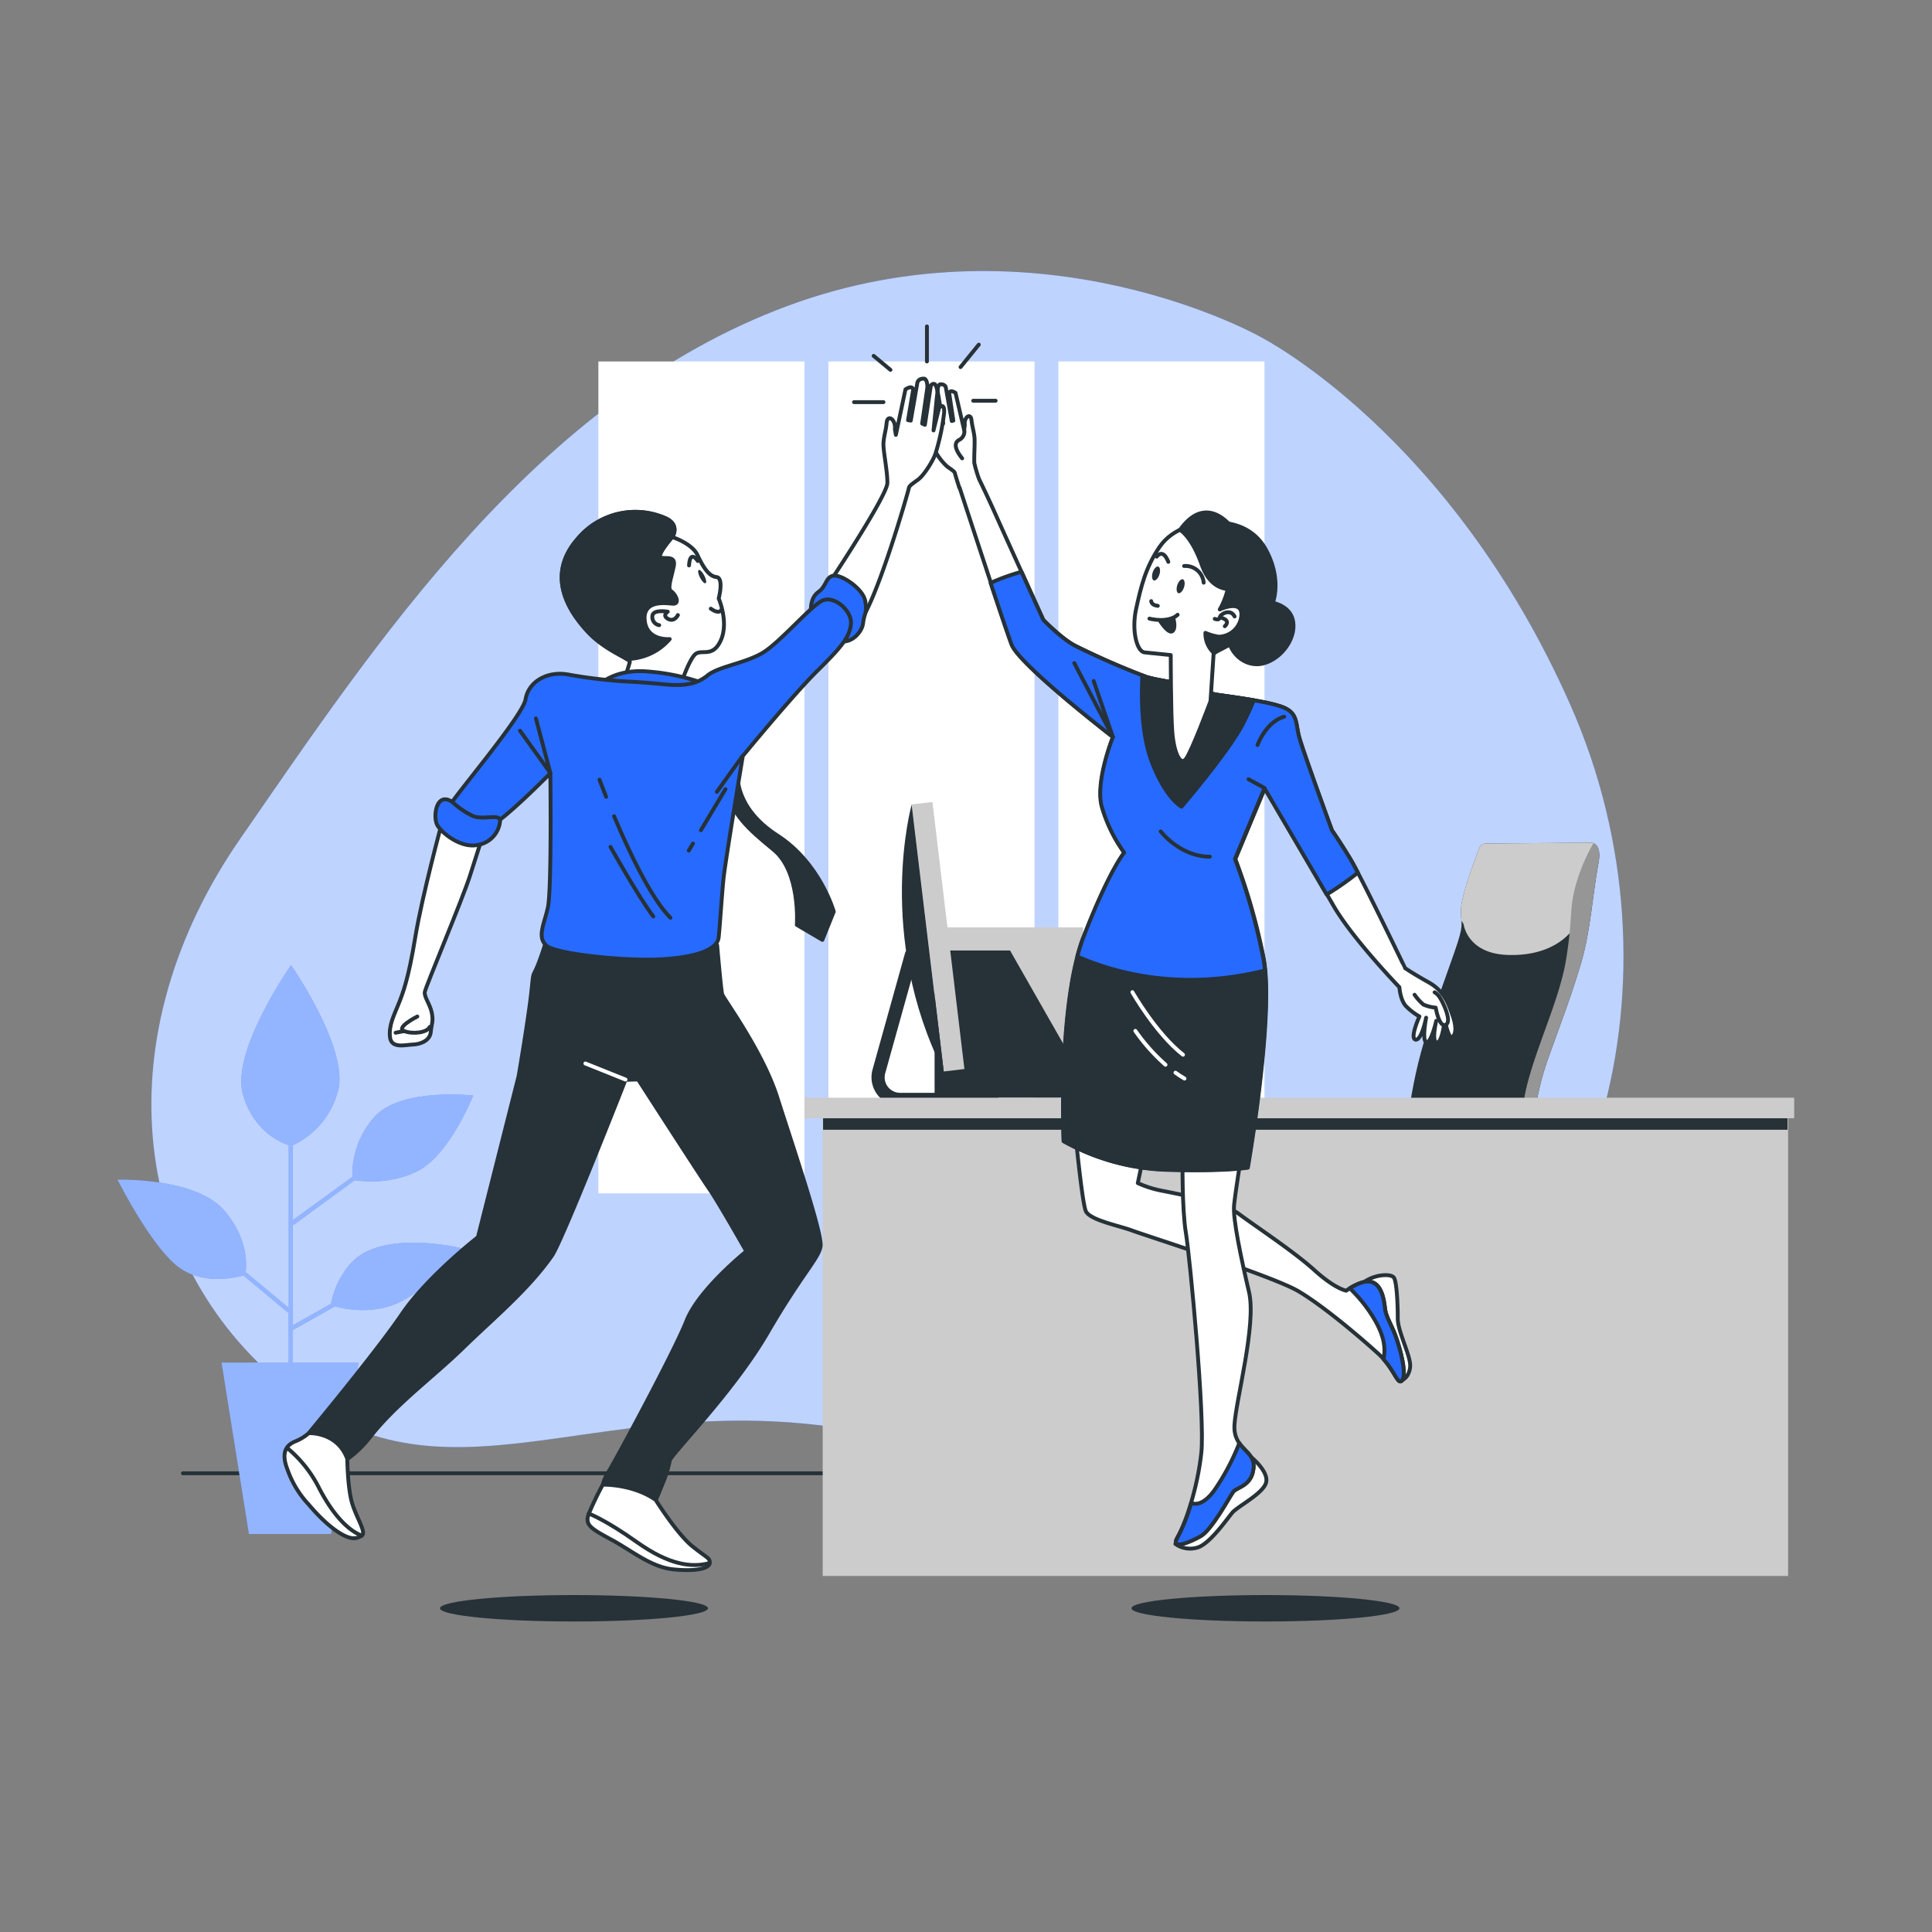 <svg xmlns="http://www.w3.org/2000/svg" viewBox="0 0 500 500"><rect x="0" y="0" width="500" height="500" fill="#808080" stroke="none"/><g id="freepik--background-simple--inject-237"><path d="M326.14,87.15s-57-32.18-122.26-8S97.15,166.58,62.21,217,32.78,325.69,73.94,359s78.32,1.18,142.34,10.4,79.63,21.36,138.55-5.65S437.58,253,406.44,182.5,326.14,87.15,326.14,87.15Z" style="fill:#276AFF"></path><path d="M326.14,87.15s-57-32.18-122.26-8S97.15,166.58,62.21,217,32.78,325.69,73.94,359s78.32,1.18,142.34,10.4,79.63,21.36,138.55-5.65S437.58,253,406.44,182.5,326.14,87.15,326.14,87.15Z" style="fill:#fff;opacity:0.7"></path></g><g id="freepik--Floor--inject-237"><line x1="47.34" y1="381.29" x2="422.81" y2="381.29" style="fill:none;stroke:#263238;stroke-linecap:round;stroke-linejoin:round"></line></g><g id="freepik--Window--inject-237"><rect x="154.86" y="93.55" width="53.34" height="215.3" style="fill:#fff"></rect><rect x="214.39" y="93.55" width="53.34" height="215.3" style="fill:#fff"></rect><rect x="273.91" y="93.55" width="53.34" height="215.3" style="fill:#fff"></rect></g><g id="freepik--Plant--inject-237"><path d="M90.62,327.14a21.68,21.68,0,0,0-4.94,10.27L75.76,343V316.69L76,317l15.8-11.56c2,.31,9.66,1.18,16.65-2.58,8.11-4.37,14-19.34,14-19.34s-19.34-2.18-25.89,5.93a22.53,22.53,0,0,0-5.37,15.12L75.76,315.8V296.39A21.43,21.43,0,0,0,87.5,282.22c2.81-10.92-12.17-32.44-12.17-32.44s-15.59,22.15-12.47,33.38c2.64,9.51,9.74,12.52,11.86,13.22v42.09l-11.13-9.26c.26-2.22.46-9.16-5.72-16.11-7.49-8.42-27.45-7.8-27.45-7.8S38.84,322.15,46,327.76c6.27,4.91,14.92,2.91,17,2.32l11.7,9.75v12.8H57.33L64.42,397H85.7l7.1-44.34h-17v-8.46l10.89-6.11c2.65.73,10.06,2.25,17.07-1.25,8.73-4.37,15.91-13.73,15.91-13.73S98.73,317.78,90.62,327.14Z" style="fill:#276AFF"></path><path d="M90.62,327.14a21.68,21.68,0,0,0-4.94,10.27L75.76,343V316.69L76,317l15.8-11.56c2,.31,9.66,1.18,16.65-2.58,8.11-4.37,14-19.34,14-19.34s-19.34-2.18-25.89,5.93a22.53,22.53,0,0,0-5.37,15.12L75.76,315.8V296.39A21.43,21.43,0,0,0,87.5,282.22c2.81-10.92-12.17-32.44-12.17-32.44s-15.59,22.15-12.47,33.38c2.64,9.51,9.74,12.52,11.86,13.22v42.09l-11.13-9.26c.26-2.22.46-9.16-5.72-16.11-7.49-8.42-27.45-7.8-27.45-7.8S38.84,322.15,46,327.76c6.27,4.91,14.92,2.91,17,2.32l11.7,9.75v12.8H57.33L64.42,397H85.7l7.1-44.34h-17v-8.46l10.89-6.11c2.65.73,10.06,2.25,17.07-1.25,8.73-4.37,15.91-13.73,15.91-13.73S98.73,317.78,90.62,327.14Z" style="fill:#fff;opacity:0.5"></path></g><g id="freepik--Desk--inject-237"><path d="M411.31,218.09l-26.25.21s-1.74-.21-2.17,1.09c0,0-4.56,11.5-4.77,15.62s.86,3.47-.87,8.89-6.73,18.22-9.55,28.64c-3.79,14-4.77,28.84-5,43.29,0,2.32-1.43,22.26,2.18,22.26,3,0,30.61,3.66,30.94-1.66,1.33-21.22-2.5-42,4.87-62.59,2.86-8,6.14-16.48,8.57-24.87s2.85-17.1,4.44-25.68C414.78,217.44,411.31,218.09,411.31,218.09Z" style="fill:#263238"></path><path d="M413.88,220.69c-.26-3-2.57-2.6-2.57-2.6l-26.25.21s-1.74-.21-2.17,1.09c0,0-4.56,11.5-4.77,15.62a18.86,18.86,0,0,0,.09,3.26l.56.86s.86,7.59,11.28,8,16.27-4.34,18.44-8.9,3-11.93,4.77-16.27A12.78,12.78,0,0,1,413.88,220.69Z" style="fill:#ccc"></path><path d="M407.79,229.16c-1.76,6.34-.7,8.1-2.46,19s-8.1,23.24-10.56,34.5-1.41,51.05-1.06,52.81a15.47,15.47,0,0,1,.15,2.83c1.18-.44,1.9-1.05,1.95-1.88,1.33-21.22-2.5-42,4.87-62.59,2.86-8,6.14-16.48,8.57-24.87s2.85-17.1,4.44-25.68c.67-3.6-.38-4.73-1.3-5.08l0,0A46.75,46.75,0,0,0,407.79,229.16Z" style="fill:#969696"></path><path d="M357.09,389.35l-.17-.14V364.7h3.52V349.21h-13V364.7h3.52v24.93l-31.15,9.93V402a2.82,2.82,0,1,0,5.63,0v-.35l26-3v3.73a2.47,2.47,0,1,0,4.93,0v-3.85l27.11,3.15V402a2.82,2.82,0,1,0,5.63,0v-2.46Z" style="fill:#263238"></path><rect x="313.3" y="334.1" width="84.51" height="17.97" rx="4" style="fill:#263238"></rect><rect x="243.76" y="240" width="36.55" height="42.22" transform="translate(524.07 522.23) rotate(180)" style="fill:#ccc"></rect><polygon points="283.14 284.11 241.87 284.11 241.87 245.99 261.4 245.99 283.14 284.11" style="fill:#263238"></polygon><path d="M233,286.23h23.61a1.71,1.71,0,1,0,0-3.41H233a4,4,0,0,1-3.89-5.12l8.37-30a1.71,1.71,0,1,0-3.29-.92l-8.37,30a7.44,7.44,0,0,0,7.18,9.45Z" style="fill:#263238"></path><rect x="240.07" y="207.63" width="5.38" height="69.61" transform="translate(512.65 454.27) rotate(173.17)" style="fill:#ccc"></rect><path d="M235.94,208.2s-9.49,33.89,8.29,69.12Z" style="fill:#263238"></path><rect x="212.91" y="286.08" width="249.85" height="121.78" style="fill:#ccc"></rect><rect x="213.01" y="289.01" width="249.59" height="3.37" style="fill:#263238"></rect><rect x="208.19" y="284.09" width="256.14" height="5.32" style="fill:#ccc"></rect></g><g id="freepik--character-2--inject-237"><ellipse cx="327.5" cy="416.22" rx="34.68" ry="3.42" style="fill:#263238"></ellipse><path d="M327,155.67s6.1,0,7.48,4.42S332,170.36,327,171.68s-9.42-3.24-9.13-7.64S324.22,155.55,327,155.67Z" style="fill:#263238;stroke:#263238;stroke-linecap:round;stroke-linejoin:round"></path><path d="M362.87,357.19s1.79-.68,2.07-3.41-3.21-9.1-3.2-12.54-.24-9.48-1-10.59-5.24-.88-8.06,1.41,4.61,7.18,6.62,12.72.74,6.27,1.52,8.76A8.78,8.78,0,0,0,362.87,357.19Z" style="fill:#fff;stroke:#263238;stroke-linecap:round;stroke-linejoin:round"></path><path d="M278.16,291.8S280,311.08,281,313.42s8.73,3.81,11.88,5S329.31,330.2,336,334.15s16.47,12.34,20.72,16.21,5,8.43,6.19,6.83-.41-7.79-1.62-11.18-2.58-5.08-2.85-7.52-.94-5.94-3.44-6.71-6.6,2.25-6.6,2.25-2.88-.46-8.23-5.31-15.52-11.55-19.52-14.54-16.15-5.26-19.86-6a27.44,27.44,0,0,1-6.33-2l2.31-10.95S281,293.11,278.16,291.8Z" style="fill:#fff;stroke:#263238;stroke-linecap:round;stroke-linejoin:round"></path><path d="M358.4,338.49c-.26-2.43-.94-5.94-3.44-6.71-1.76-.54-4.29.78-5.65,1.62a37.78,37.78,0,0,1,6.53,8.28c2.65,4.66,2.67,7.54,2.23,10.1,3.05,3.46,3.75,6.81,4.8,5.41,1.19-1.6-.41-7.79-1.62-11.18S358.67,340.93,358.4,338.49Z" style="fill:#276AFF;stroke:#263238;stroke-linecap:round;stroke-linejoin:round"></path><path d="M304.19,399.57a6.55,6.55,0,0,0,6.12.79c3.23-1.39,7.28-7.34,8.65-8.93s7.89-4.87,8.69-7.71-3.8-6.58-3.8-6.58a27,27,0,0,1-5.55,7.17c-3.6,3.25-3.07,4.85-7.23,8.56S304.19,399.57,304.19,399.57Z" style="fill:#fff;stroke:#263238;stroke-linecap:round;stroke-linejoin:round"></path><path d="M306.05,299.88s-.19,12.87.85,19.14,5,47.86,4,57-4.11,18.35-6.14,21.79,2.94,1.42,5.91-.24,7.48-10.17,8.45-11.47,4.81-1.46,5.28-6.17-5.29-4.76-4.92-11.17,5.73-26,3.77-34.36-4.24-18.93-3.87-22.54,1.85-12.7,1.85-12.7Z" style="fill:#fff;stroke:#263238;stroke-linecap:round;stroke-linejoin:round"></path><path d="M320.73,373.48a59.51,59.51,0,0,1-6.53,12.31c-2.74,3.67-4.81,3.63-5.91,3.17a44.42,44.42,0,0,1-3.51,8.87c-2,3.44,2.94,1.42,5.91-.24s7.48-10.17,8.45-11.47,4.81-1.46,5.28-6.17C324.74,376.81,322.3,375.73,320.73,373.48Z" style="fill:#276AFF;stroke:#263238;stroke-linecap:round;stroke-linejoin:round"></path><path d="M376.05,263.16c-1-2.8-2-6.52-6.31-8.93s-6.11-3.69-6.11-3.69S352.31,227,349.54,222.42s-4.83-7.52-4.83-7.52-7.62-20.79-8.53-24.31-.27-6.16-4.45-7.67-13.61-2.64-17-3.16a34.38,34.38,0,0,1-7.67-2.59s-7.64-1.13-10.26-1.94A202.72,202.72,0,0,1,278,167c-3.58-2-8-6.58-8-6.58s-9.87-21.74-12.22-27c-1.94-4.36-3.8-8.22-4.4-9.44a34.66,34.66,0,0,1-1.23-4.16c-.08-2.59.22-5.4,0-7s-.51-2.3-.74-4.17-2-.7-1.72,1.39l-.18,1.21-2.22-9.57s-1.41-1-1.63.08l1.06,7.08-.4.12-1.55-8.73s-.23-.91-1.5-.76c0,0-.68.2-.58,2l1.41,8.14-.81.1L242,100.86s-.55-.63-1-.11a3.5,3.5,0,0,0-.29,2.38c.11.92.88,7.27.88,7.27l-1.28-4.77s-1.21-1.25-1,1.07a46.6,46.6,0,0,0,2,8.54,15.26,15.26,0,0,0,3.83,5.51c1.28.9,1.91,1.29,2,1.75,0,.11.44,1.54,1.12,3.7l.08,0c1.33,4.06,11.67,35.72,13.54,40.63,2,5.25,26.23,23.94,26.23,23.94s-4.59,11.44-2.9,17.92a38.63,38.63,0,0,0,5.82,12s-3.9,4.65-10.52,21.83-5.19,52.85-5.19,52.85a58.65,58.65,0,0,0,26.48,7.38c15.28.47,21.15-.56,21.15-.56s6.92-39.68,4.07-54.22a157.79,157.79,0,0,0-7.31-25.63l7.63-18.33s12.91,22,17.82,30.48,17,21,17,21,.21,3.27,1.67,4.86a15.46,15.46,0,0,0,3.51,2.7s-2.56,5.69-1,6,2.74-5.67,2.74-5.67-1.15,6,.08,6.32,2.54-5.51,2.54-5.51-1.28,5.46.15,5.6,2.05-5.92,2.05-5.92.93,5,1.88,4.52S377,266,376.05,263.16Z" style="fill:#fff;stroke:#263238;stroke-linecap:round;stroke-linejoin:round"></path><path d="M249.54,111.19a2.45,2.45,0,0,1-1.31,2.66c-1.71.91-.66,3,.78,4.77" style="fill:none;stroke:#263238;stroke-linecap:round;stroke-linejoin:round"></path><path d="M366.09,257.44a13.19,13.19,0,0,0,2.3,2.55,10.21,10.21,0,0,0,3.17.79s.86,5.2,2.57,4.44-.59-5.63-1.39-6.88a4.21,4.21,0,0,0-1.47-1.54" style="fill:#fff;stroke:#263238;stroke-linecap:round;stroke-linejoin:round"></path><path d="M301.71,302.67c15.28.47,21.15-.56,21.15-.56s6.92-39.68,4.07-54.22c-.18-.93-.37-1.85-.57-2.75a91.92,91.92,0,0,1-46.06-2.35c-6.47,17.3-5.07,52.5-5.07,52.5A58.65,58.65,0,0,0,301.71,302.67Z" style="fill:#263238;stroke:#263238;stroke-linecap:round;stroke-linejoin:round"></path><path d="M293.06,256.77s6.16,10.8,13.1,16.19" style="fill:none;stroke:#fff;stroke-linecap:round;stroke-linejoin:round"></path><path d="M304.21,277.61c.76.54,1.53,1.05,2.34,1.52" style="fill:none;stroke:#fff;stroke-linecap:round;stroke-linejoin:round"></path><path d="M293.83,266.79a49.56,49.56,0,0,0,7.8,8.76" style="fill:none;stroke:#fff;stroke-linecap:round;stroke-linejoin:round"></path><path d="M351.41,225.85c-.78-1.5-1.44-2.7-1.87-3.43-2.78-4.61-4.83-7.52-4.83-7.52s-7.62-20.79-8.53-24.31-.27-6.16-4.45-7.67-13.61-2.64-17-3.16a34.38,34.38,0,0,1-7.67-2.59s-7.64-1.13-10.26-1.94A202.72,202.72,0,0,1,278,167c-3.58-2-8-6.58-8-6.58s-2.72-6-5.64-12.44a55.68,55.68,0,0,0-8,2.88c2.43,7.32,4.65,13.91,5.42,15.94,2,5.25,26.23,23.94,26.23,23.94s-4.59,11.44-2.9,17.92a38.63,38.63,0,0,0,5.82,12s-3.9,4.65-10.52,21.83a48.72,48.72,0,0,0-1.59,5.06c9.84,4.32,27,9,48.54,3.61-.11-1.17-.25-2.25-.44-3.22a157.79,157.79,0,0,0-7.31-25.63l7.63-18.33s10.42,17.79,16.1,27.52A75.45,75.45,0,0,0,351.41,225.85Z" style="fill:#276AFF;stroke:#263238;stroke-linecap:round;stroke-linejoin:round"></path><polyline points="283.04 176.24 288.02 190.74 278.03 171.61" style="fill:none;stroke:#263238;stroke-linecap:round;stroke-linejoin:round"></polyline><line x1="327.25" y1="203.93" x2="323.12" y2="201.67" style="fill:none;stroke:#263238;stroke-linecap:round;stroke-linejoin:round"></line><path d="M332.36,185.48s-4.23.77-6.93,7.33" style="fill:none;stroke:#263238;stroke-linecap:round;stroke-linejoin:round"></path><path d="M300.38,215.16s5,6.55,12.72,6.55" style="fill:none;stroke:#263238;stroke-linecap:round;stroke-linejoin:round"></path><path d="M324.49,181.24c-3.81-.67-7.79-1.18-9.75-1.48a34.38,34.38,0,0,1-7.67-2.59s-7.64-1.13-10.26-1.94c-.27-.09-.68-.23-1.16-.41-.25,4.46-.44,14.73,2.38,22.17,3.69,9.75,7.75,11.77,7.75,11.77s12.35-14.42,16-21.62C323.07,184.5,323.93,182.6,324.49,181.24Z" style="fill:#263238;stroke:#263238;stroke-linecap:round;stroke-linejoin:round"></path><path d="M310.42,135.56s-6.7.65-10.34,6-4.81,10.34-6.05,16,.2,11.08,2.17,11.28l6.79.69s0,14.81.4,19.94,2,8.82,3.49,7,6.4-15,6.4-15l.8-12.3s3.6-2.73,8.92-7.28,6.85-13,2.95-20.26S310.42,135.56,310.42,135.56Z" style="fill:#fff;stroke:#263238;stroke-linecap:round;stroke-linejoin:round"></path><path d="M314.38,160.16s1.22.5,1.31-.38,2.77-2.37,3.82-.24" style="fill:none;stroke:#263238;stroke-linecap:round;stroke-linejoin:round"></path><path d="M315.69,159.78s3.11.57,1.29,2.29" style="fill:none;stroke:#263238;stroke-linecap:round;stroke-linejoin:round"></path><path d="M300.05,148.71c-.32,1-1,1.67-1.45,1.51s-.61-1.08-.29-2.08,1-1.67,1.46-1.51S300.37,147.72,300.05,148.71Z" style="fill:#263238"></path><path d="M306.42,152c-.33,1-1,1.67-1.46,1.51s-.6-1.09-.28-2.08,1-1.67,1.45-1.51S306.74,151,306.42,152Z" style="fill:#263238"></path><path d="M297.93,155.57s0,1.05,1.71,1.22" style="fill:none;stroke:#263238;stroke-linecap:round;stroke-linejoin:round"></path><path d="M297.47,160.1s4.85,1.28,7.3-1" style="fill:none;stroke:#263238;stroke-linecap:round;stroke-linejoin:round"></path><path d="M306.45,146.48a4.73,4.73,0,0,1,5.06,4.31" style="fill:none;stroke:#263238;stroke-linecap:round;stroke-linejoin:round"></path><path d="M299.36,144.06s1.55-2.33,3,1.35" style="fill:none;stroke:#263238;stroke-linecap:round;stroke-linejoin:round"></path><path d="M300.28,160.78s2.15,3.36,3.15,2.55.21-3.38.21-3.38A21.76,21.76,0,0,1,300.28,160.78Z" style="fill:#263238;stroke:#263238;stroke-linecap:round;stroke-linejoin:round"></path><path d="M325.54,161.89c5.33-4.55,6-12.55,2-19.75-5.19-9.36-17.13-6.58-17.13-6.58a15.85,15.85,0,0,0-3.68.95c2.5.36,8.05,1.73,10.38,7,3.06,6.94-1.44,14.22-1.44,14.22s5.8-2.72,5.6,1.46a6,6,0,0,1-5.88,5.59,13.82,13.82,0,0,1-3.43-1,6.79,6.79,0,0,0,2.22,5.22C314.79,168.56,320.72,166,325.54,161.89Z" style="fill:#263238;stroke:#263238;stroke-linecap:round;stroke-linejoin:round"></path><path d="M305.39,137.14s3,1.61,5.62,9,7.84,6.63,10.85,6,5.23-.8,5.23-.8a15.63,15.63,0,0,1-4.62-8C321.26,138.15,313.22,126.09,305.39,137.14Z" style="fill:#263238;stroke:#263238;stroke-linecap:round;stroke-linejoin:round"></path></g><g id="freepik--character-1--inject-237"><path d="M174,139s2-3-1.54-4.77a19.41,19.41,0,0,0-23.06,5.34c-8.49,9.8-1.64,19.26,2.78,24S163,170.45,163,171.3a49.46,49.46,0,0,1-1.67,5l14.93.66s1.82-5.57,3.45-7.43,4.58,1,6.79-3.71-.5-10.94-.5-10.94,1.41-5.34-.59-5.54-3.48-2.66-4.9-5.69S174,139,174,139Z" style="fill:#fff;stroke:#263238;stroke-linecap:round;stroke-linejoin:round"></path><path d="M180.59,145.18s-2-3.13-2.27,1.15" style="fill:none;stroke:#263238;stroke-linecap:round;stroke-linejoin:round"></path><path d="M186.69,157.8s-.44,1.34-2.74-.28" style="fill:none;stroke:#263238;stroke-linecap:round;stroke-linejoin:round"></path><path d="M182.26,148.93c.49.94.65,1.82.35,2s-.94-.48-1.43-1.41-.65-1.82-.35-2S181.77,148,182.26,148.93Z" style="fill:#263238"></path><path d="M170.6,161.8a2.15,2.15,0,0,1-1.73-2.6c.44-1.53,3.94-.89,3.94-.89s-1.53,1,.1,1.87,2.53-1,2.53-1" style="fill:none;stroke:#263238;stroke-linecap:round;stroke-linejoin:round"></path><path d="M172.48,134.21a19.41,19.41,0,0,0-23.06,5.34c-8.49,9.8-1.64,19.26,2.78,24,3.5,3.78,8.25,5.88,10,7a15.35,15.35,0,0,0,4.92-.89,14.67,14.67,0,0,0,6.2-4.27s-5.83.56-6.45-4.69,4.81-4.7,7.09-4.47.83-2.51-.25-3.2.06-3.45.67-6.56-3-1.46-3.51-2.38S174,139,174,139,176.05,136,172.48,134.21Z" style="fill:#263238;stroke:#263238;stroke-linecap:round;stroke-linejoin:round"></path><path d="M180.32,176.24a55.73,55.73,0,0,0-13.29-2.5c-7.45-.47-11.26,2.89-11.26,2.89s5.46.27,14.33.88S180.32,176.24,180.32,176.24Z" style="fill:#276AFF;stroke:#263238;stroke-linecap:round;stroke-linejoin:round"></path><path d="M215.3,149.81S229.61,128.2,229.65,125s-1.16-8.48-1-10.48.58-2.82.81-5.11,2.4-.91,2.14,1.66l.25,1.47,2.48-11.76s1.7-1.26,2,.06L235,108.74l.71.11L237.42,99s.25-1.12,1.81-1c0,0,.84.22.76,2.36l-1.34,9.26.71.32,1.55-10.2s.65-.79,1.16-.17a4.21,4.21,0,0,1,.42,2.9c-.11,1.14-.9,8.92-.9,8.92l1.45-5.86s1.45-1.57,1.3,1.28a58.53,58.53,0,0,1-2.21,10.5c-.63,1.93-3,5.7-4.55,6.83s-2.31,1.62-2.37,2.19-8,28.35-12.67,34.59c0,0-1.67-6-5.45-6.84s-3.17.25-3.17.25Z" style="fill:#fff;stroke:#263238;stroke-linecap:round;stroke-linejoin:round"></path><path d="M209.87,157.91s-.25-3.2,1.92-4.71,1.83-3.85,3.89-4.22,7.73,3.38,8.26,6.61-.32,3.14-.58,5.71-3.77,6-6.77,4.21S209.87,157.91,209.87,157.91Z" style="fill:#276AFF;stroke:#263238;stroke-linecap:round;stroke-linejoin:round"></path><path d="M114.46,212.55s-5.21,19.2-7,30.08-3.2,14.43-4.37,17.34-2.5,5.39-2.16,8.46,4.14,1.94,5.88,1.9,4.43-.86,4.67-3.22.71-2.74.28-4.95-2-4.11-1.83-5.4,9.82-24.15,11.74-30.25,3.18-9.87,3.18-9.87S116.41,214.7,114.46,212.55Z" style="fill:#fff;stroke:#263238;stroke-linecap:round;stroke-linejoin:round"></path><path d="M141.83,242c-4.23,13.89-3.54,7-4.23,13.89s-3.39,22.64-3.39,22.64l-10.52,41.65s-13.08,10.16-19.7,19.93S79.9,370.9,79.9,370.9s3.85.66,5.27,2,4.71,4.72,4.71,4.72a28.42,28.42,0,0,0,5.9-5.71c6.55-8.44,16.44-15.63,24.09-23.1s16.93-15.08,23.09-24c3.12-5.1,18.92-45.35,18.92-45.35l3.26-.1s16.3,25.29,18.57,28.56,9.44,15.92,9.44,15.92-12.27,9.81-15.49,18-19.23,37.73-20.24,39.14a10.37,10.37,0,0,0-1.42,3.33s5.9,1.68,8.88,2.2a13,13,0,0,1,4.81,1.79s.84-1.87,1.72-4.16a28.8,28.8,0,0,0,1.92-6.1c.16-1.5,16.33-17.64,25.26-33s13.23-19.26,13.78-22.46-7.47-26.78-11.25-38.66-13.89-25.48-14.21-26.6-1.31-12.71-1.31-12.71-6.55.42-20.21.33A99.36,99.36,0,0,1,141.83,242Z" style="fill:#263238;stroke:#263238;stroke-linecap:round;stroke-linejoin:round"></path><line x1="151.5" y1="275.23" x2="161.88" y2="279.39" style="fill:none;stroke:#fff;stroke-linecap:round;stroke-linejoin:round"></line><path d="M190.93,200.55s-.86,8.52,10.23,15.66,14.62,19.71,14.62,19.71l-2.95,7.32-6.61-3.88s1-13.72-6-19.44-10.32-8.87-12.43-15.69-6.51-16.69-6.51-16.69S189.42,193.78,190.93,200.55Z" style="fill:#263238;stroke:#263238;stroke-linecap:round;stroke-linejoin:round"></path><path d="M161.28,176.32a130.29,130.29,0,0,1-13.95-1.7c-5.65-1.15-10.57,1.81-11.31,6.34s-19.72,26.55-19.86,28,6.9,5.89,10.15,5.07,16.12-13.93,16.12-13.93.38,30.32-.65,34.82-2.78,7.51-.42,9.76,20.35,4.09,29.63,3.59,14.67-2.54,15-5.68.82-10.88,1.25-15.16,5-31.79,5-31.79,13.16-16,19.25-22,8.38-8.67,8.73-12.09-4.16-7.34-7.16-6.21-11.21,11-15.81,13.68-11.3,3.46-14.13,5.77-6.06,2.84-11.48,2.29S161.28,176.32,161.28,176.32Z" style="fill:#276AFF;stroke:#263238;stroke-linecap:round;stroke-linejoin:round"></path><polyline points="138.69 185.94 142.44 200.07 134.58 189.11" style="fill:none;stroke:#263238;stroke-linecap:round;stroke-linejoin:round"></polyline><line x1="192.19" y1="195.61" x2="185.53" y2="204.93" style="fill:none;stroke:#263238;stroke-linecap:round;stroke-linejoin:round"></line><line x1="179.34" y1="218.31" x2="178.25" y2="220.13" style="fill:none;stroke:#263238;stroke-linecap:round;stroke-linejoin:round"></line><line x1="187.75" y1="204.23" x2="181.4" y2="214.86" style="fill:none;stroke:#263238;stroke-linecap:round;stroke-linejoin:round"></line><path d="M158.92,211.23c3.7,8.77,9.5,21.22,14.59,26.3" style="fill:none;stroke:#263238;stroke-linecap:round;stroke-linejoin:round"></path><path d="M155.15,201.77s.63,1.72,1.71,4.44" style="fill:none;stroke:#263238;stroke-linecap:round;stroke-linejoin:round"></path><path d="M158,219.18s7.28,13,11.07,18" style="fill:none;stroke:#263238;stroke-linecap:round;stroke-linejoin:round"></path><path d="M117.13,207.61a21.23,21.23,0,0,0,5.28,3.58c2.7,1.14,7.23-.79,7,1.36a6.9,6.9,0,0,1-5.82,6.13c-4.21.87-9-2.87-10.34-5S112.88,204.58,117.13,207.61Z" style="fill:#276AFF;stroke:#263238;stroke-linecap:round;stroke-linejoin:round"></path><path d="M108,263.07s-5.71,2.89-3.42,3.77,6,.4,6.62-1.06" style="fill:#fff;stroke:#263238;stroke-linecap:round;stroke-linejoin:round"></path><line x1="104.6" y1="266.84" x2="102.39" y2="267.27" style="fill:#fff;stroke:#263238;stroke-linecap:round;stroke-linejoin:round"></line><path d="M169.69,388.18s5.51,8.8,9.5,12,4.6,3,4.47,4.37-3.56,2.19-9.39,1.6-10.7-4.81-16.1-7.72-6.87-3.84-5.79-6.67a81,81,0,0,1,3.62-7.53S163.71,384,169.69,388.18Z" style="fill:#fff;stroke:#263238;stroke-linecap:round;stroke-linejoin:round"></path><path d="M152.38,391.72s4.15,1.49,12.45,7.38,14.11,6.68,18.83,5.41" style="fill:#fff;stroke:#263238;stroke-linecap:round;stroke-linejoin:round"></path><path d="M89.88,377.58s.07,7.18,1.17,11.15,3.85,7.81,2.59,8.66-2.55,1.1-5-.22-5.54-4-8.73-7.78a25.61,25.61,0,0,1-5.52-9.1c-1.52-3.89-.69-6.09,1.86-7.19a12.85,12.85,0,0,0,3.67-2.2S87.33,370.51,89.88,377.58Z" style="fill:#fff;stroke:#263238;stroke-linecap:round;stroke-linejoin:round"></path><path d="M74.64,375a32.07,32.07,0,0,1,8,10.23c3.67,7,7.53,10.88,11,12.19" style="fill:#fff;stroke:#263238;stroke-linecap:round;stroke-linejoin:round"></path><ellipse cx="148.55" cy="416.22" rx="34.68" ry="3.42" style="fill:#263238"></ellipse></g><g id="freepik--Lines--inject-237"><line x1="239.89" y1="84.48" x2="239.89" y2="93.55" style="fill:none;stroke:#263238;stroke-linecap:round;stroke-linejoin:round"></line><line x1="248.59" y1="95" x2="253.31" y2="89.19" style="fill:none;stroke:#263238;stroke-linecap:round;stroke-linejoin:round"></line><line x1="226.1" y1="92.1" x2="230.45" y2="95.72" style="fill:none;stroke:#263238;stroke-linecap:round;stroke-linejoin:round"></line><line x1="221.02" y1="104.07" x2="228.64" y2="104.07" style="fill:none;stroke:#263238;stroke-linecap:round;stroke-linejoin:round"></line><line x1="251.86" y1="103.71" x2="257.67" y2="103.71" style="fill:none;stroke:#263238;stroke-linecap:round;stroke-linejoin:round"></line></g></svg>